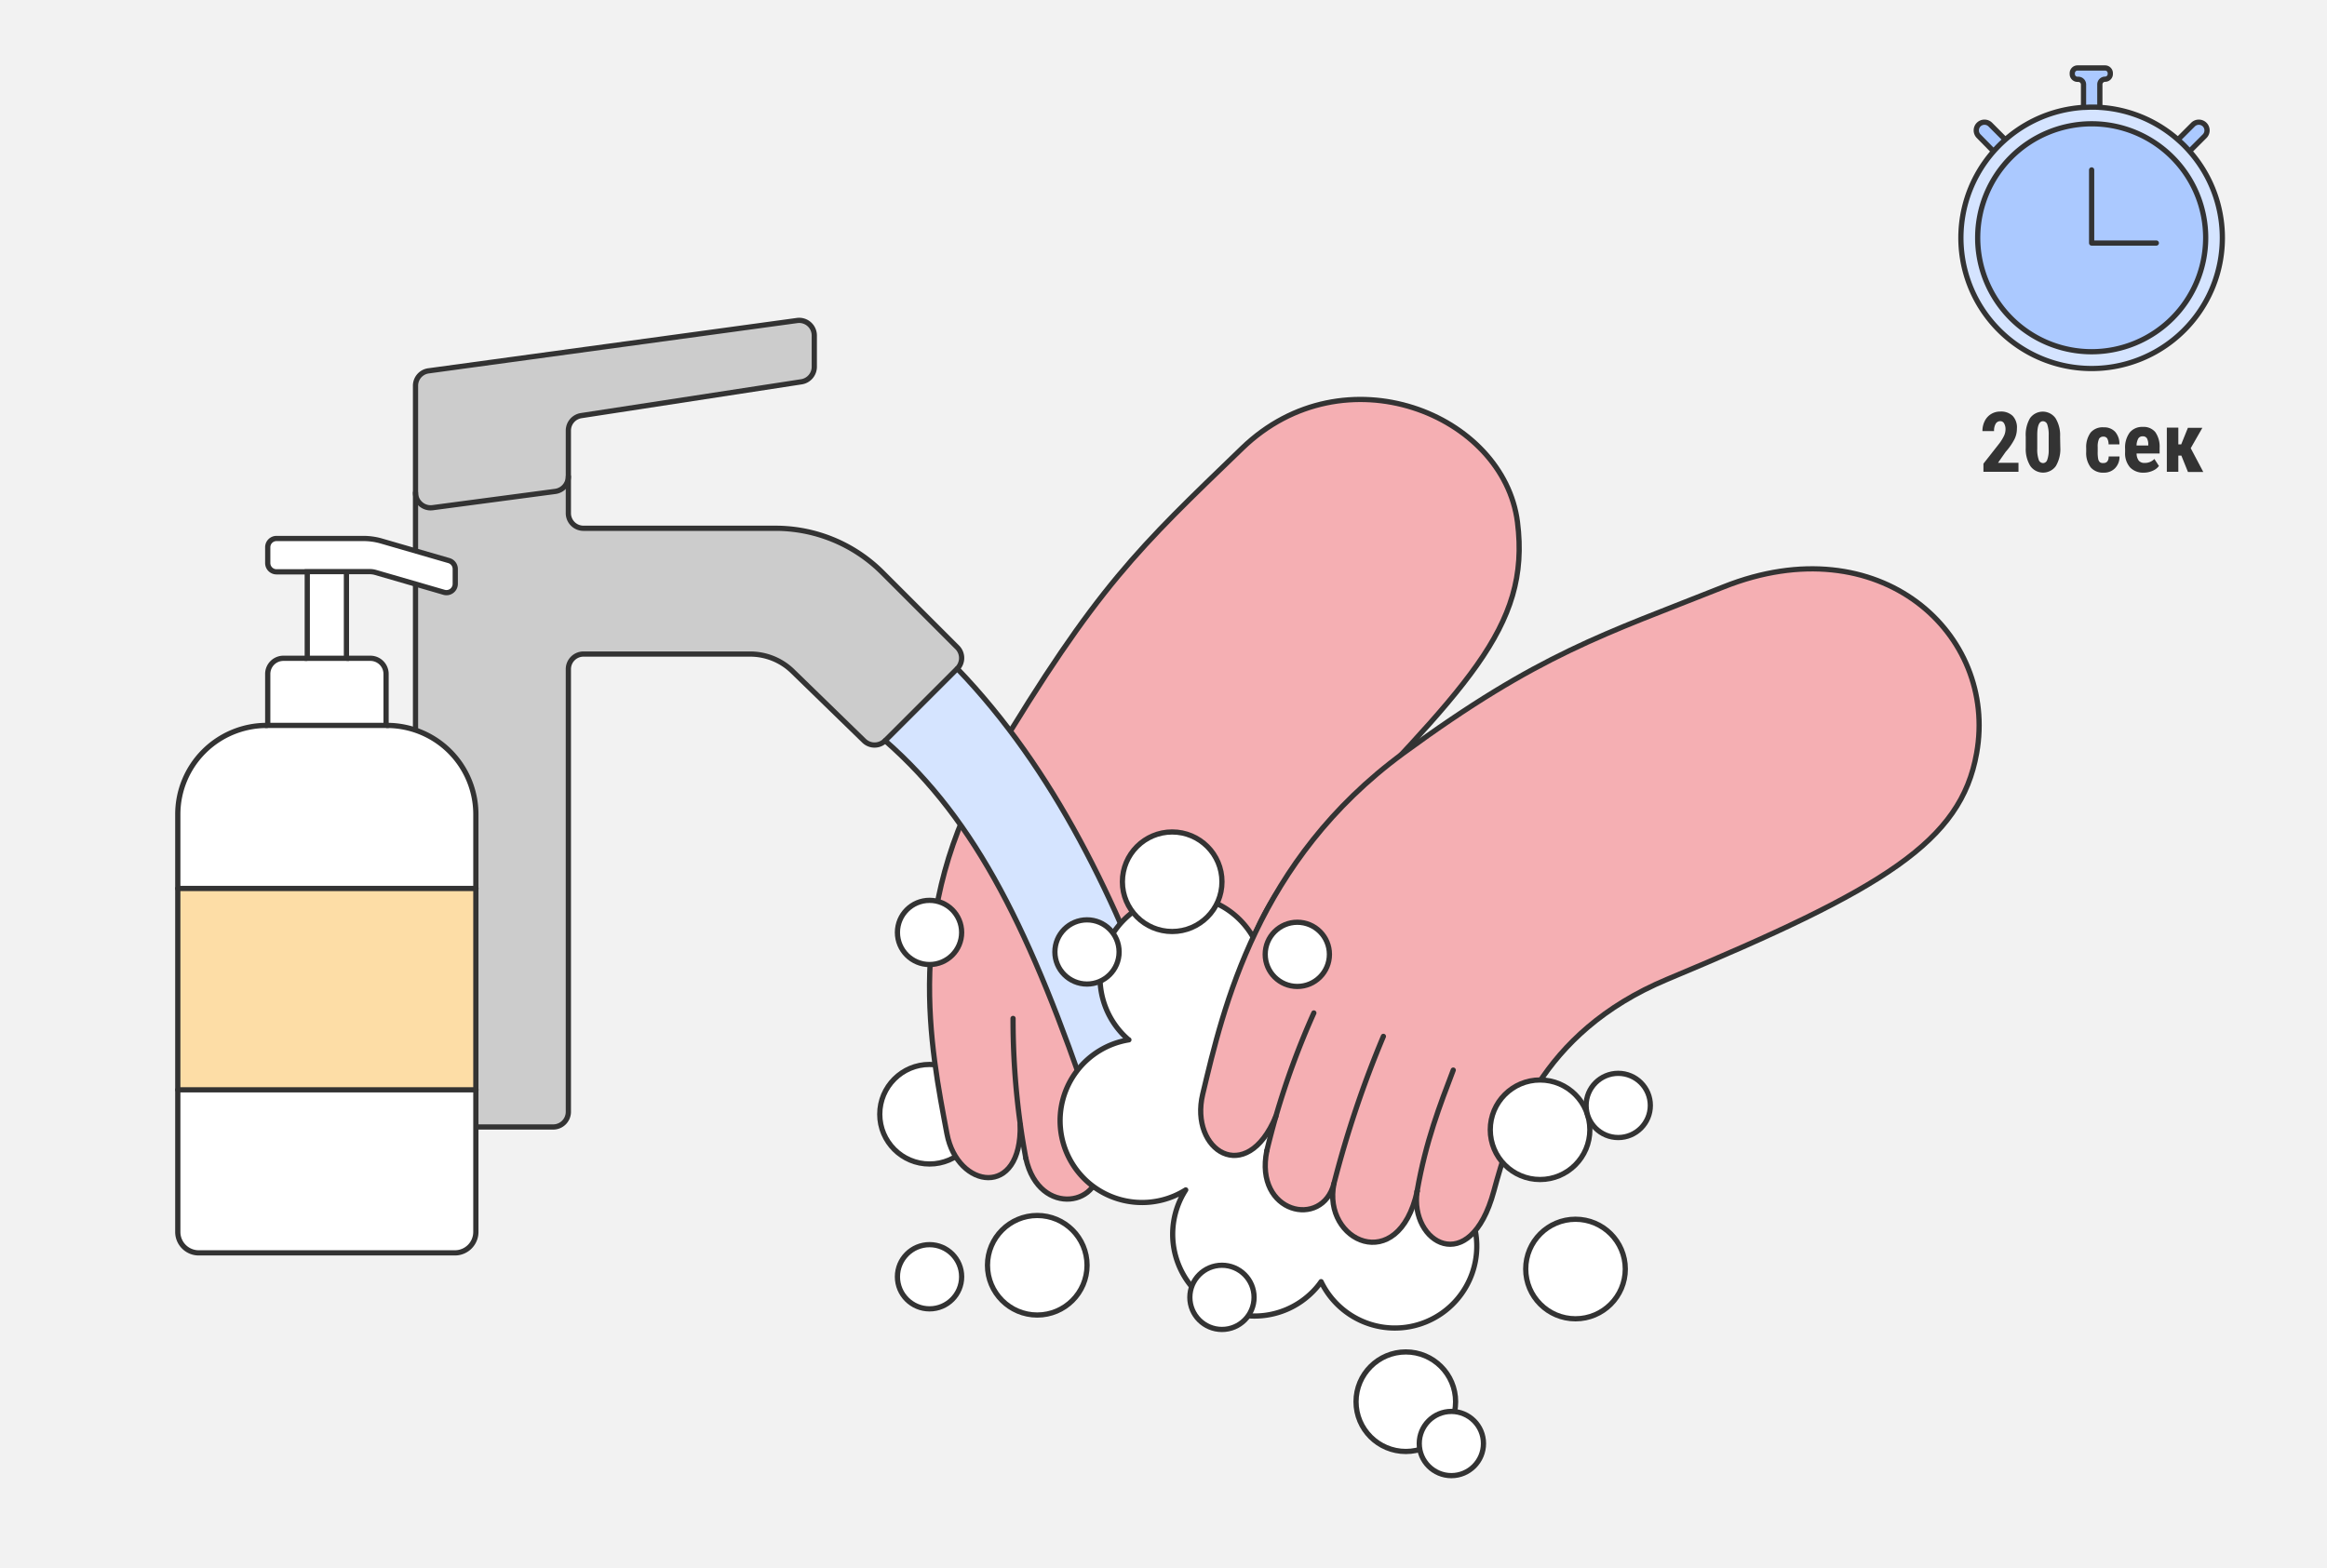 <svg xmlns="http://www.w3.org/2000/svg" viewBox="0 0 445 300"><rect width="445" height="300" fill="#f2f2f2"/><circle cx="177.76" cy="213.13" r="9.52" fill="#fff" stroke="#333" stroke-linecap="round" stroke-linejoin="round"/><path d="M237.54,85.74c19.53-18.86,50-6.53,52.65,14.12,2.62,20.39-10.09,31.69-39.41,62.65-17.71,18.7-15,37.87-13.26,48.78,2.6,16.57-10.36,15.07-12.94,5.78,3.26,15.83-12.29,15.65-14.61,5,1.51,8.58-11.22,11.08-13.79-.47-.41-2.23-.77-4.36-1.06-6.48h0c.39,14.2-12,12.3-14,1.78-3-16.14-8.62-42.45,8.63-71.24C209.87,112,217.83,104.79,237.54,85.74Z" fill="#f5afb3"/><path d="M224.58,217.07c2.58,9.29,15.54,10.79,12.94-5.78-1.72-10.91-4.45-30.08,13.26-48.78,29.32-31,42-42.26,39.41-62.65-2.64-20.65-33.12-33-52.65-14.12-19.71,19.05-27.67,26.25-47.82,59.9-17.25,28.79-11.66,55.1-8.63,71.24,2,10.52,14.39,12.42,14-1.78" fill="none" stroke="#333" stroke-linecap="round" stroke-linejoin="round"/><path d="M196.18,221.58c-.41-2.23-.77-4.36-1.06-6.48a145.48,145.48,0,0,1-1.39-20.29" fill="none" stroke="#333" stroke-linecap="round" stroke-linejoin="round"/><path d="M210,222.05a196.18,196.18,0,0,1-2.76-28.52" fill="none" stroke="#333" stroke-linecap="round" stroke-linejoin="round"/><path d="M224.58,217.07c-2.31-9.13-2.64-16.29-3-23.13" fill="none" stroke="#333" stroke-linecap="round" stroke-linejoin="round"/><path d="M196.18,221.58c2.57,11.55,15.3,9,13.79.47,2.32,10.67,17.87,10.85,14.61-5" fill="none" stroke="#333" stroke-linecap="round" stroke-linejoin="round"/><path d="M223.07,198.83,208.65,212.3c-11.45-33.72-21.7-55.14-39.38-70.62l13.78-13.77C201.63,147.21,213.54,172.21,223.07,198.83Z" fill="#d5e4ff"/><path d="M183.05,123.82a2.89,2.89,0,0,1,0,4.09l-13.78,13.77a2.88,2.88,0,0,1-4.05,0l-13.67-13.3a11.62,11.62,0,0,0-8.07-3.27h-31.9a2.89,2.89,0,0,0-2.89,2.89v84.65a2.9,2.9,0,0,1-2.89,2.89H82.35a2.89,2.89,0,0,1-2.89-2.89V94.25a2.89,2.89,0,0,0,3.27,2.86L106.17,94a2.89,2.89,0,0,0,2.52-2.87v7a2.89,2.89,0,0,0,2.89,2.89H148.3a28.91,28.91,0,0,1,20.45,8.47Z" fill="#ccc"/><path d="M155.68,64.17v6a2.9,2.9,0,0,1-2.46,2.86L111.15,79.5a2.9,2.9,0,0,0-2.46,2.86v8.79A2.89,2.89,0,0,1,106.17,94L82.73,97.11a2.89,2.89,0,0,1-3.27-2.86V73.79A2.87,2.87,0,0,1,82,70.93l70.43-9.62A2.89,2.89,0,0,1,155.68,64.17Z" fill="#ccc"/><path d="M79.46,94.25V212.68a2.89,2.89,0,0,0,2.89,2.89H105.8a2.9,2.9,0,0,0,2.89-2.89V128a2.89,2.89,0,0,1,2.89-2.89h31.9a11.62,11.62,0,0,1,8.07,3.27l13.67,13.3a2.88,2.88,0,0,0,4.05,0l13.78-13.77a2.89,2.89,0,0,0,0-4.09l-14.3-14.3a28.91,28.91,0,0,0-20.45-8.47H111.58a2.89,2.89,0,0,1-2.89-2.89v-7" fill="none" stroke="#333" stroke-linecap="round" stroke-linejoin="round"/><path d="M108.69,91.15A2.89,2.89,0,0,1,106.17,94L82.73,97.11a2.89,2.89,0,0,1-3.27-2.86V73.79A2.87,2.87,0,0,1,82,70.93l70.43-9.62a2.89,2.89,0,0,1,3.29,2.86v6a2.9,2.9,0,0,1-2.46,2.86L111.15,79.5a2.9,2.9,0,0,0-2.46,2.86v8.79Z" fill="none" stroke="#333" stroke-linecap="round" stroke-linejoin="round"/><path d="M169.27,141.68c17.68,15.48,27.93,36.9,39.38,70.62l14.42-13.47c-9.53-26.62-21.44-51.62-40-70.92" fill="none" stroke="#333" stroke-linecap="round" stroke-linejoin="round"/><path d="M215.88,198.9a15.66,15.66,0,0,0-7.67,27.36,15.69,15.69,0,0,0,18.54,1.35,15.65,15.65,0,0,0,25.09,18.6c.29-.34.55-.69.8-1.05a15.66,15.66,0,1,0,25.17-17.88,15.65,15.65,0,1,0-9-29.89,15.66,15.66,0,1,0-27.55-14,15.66,15.66,0,1,0-25.42,15.51Z" fill="#fff" stroke="#333" stroke-linecap="round" stroke-linejoin="round"/><path d="M378,144.06c-3,16.94-17.53,25.88-59.13,43.26-24.61,10.29-30.17,29.48-33.16,40.53-4.54,16.77-16.15,9.87-14.67,0-3.61,16.35-18.23,9.6-15.92-1.47-2.2,8.75-15.29,5.74-12.84-6.27.55-2.28,1.12-4.45,1.73-6.58h0c-5.63,13.59-16.57,6.56-14-4.23,4-16.54,10.32-44.64,38.35-65.21,26.05-19.1,38.48-22.74,61.28-31.83C359.43,100.38,382.06,121.23,378,144.06Z" fill="#f5afb3"/><path d="M271,227.85c-1.48,9.87,10.13,16.77,14.67,0,3-11,8.55-30.24,33.16-40.53C360.45,169.94,375,161,378,144.06c4.08-22.83-18.55-43.68-48.37-31.81-22.8,9.09-35.23,12.73-61.28,31.83-28,20.57-34.4,48.67-38.35,65.21-2.58,10.79,8.36,17.82,14,4.23" fill="none" stroke="#333" stroke-linecap="round" stroke-linejoin="round"/><path d="M242.26,220.11c.55-2.28,1.12-4.45,1.73-6.58a152,152,0,0,1,7.26-19.77" fill="none" stroke="#333" stroke-linecap="round" stroke-linejoin="round"/><path d="M255.1,226.38a201.93,201.93,0,0,1,9.45-28.14" fill="none" stroke="#333" stroke-linecap="round" stroke-linejoin="round"/><path d="M271,227.85c1.67-9.61,4.39-16.52,6.91-23.16" fill="none" stroke="#333" stroke-linecap="round" stroke-linejoin="round"/><path d="M242.26,220.11c-2.45,12,10.64,15,12.84,6.27-2.31,11.07,12.31,17.82,15.92,1.47" fill="none" stroke="#333" stroke-linecap="round" stroke-linejoin="round"/><circle cx="294.51" cy="216.1" r="9.52" fill="#fff" stroke="#333" stroke-linecap="round" stroke-linejoin="round"/><circle cx="301.29" cy="242.74" r="9.52" fill="#fff" stroke="#333" stroke-linecap="round" stroke-linejoin="round"/><circle cx="268.84" cy="268.12" r="9.52" fill="#fff" stroke="#333" stroke-linecap="round" stroke-linejoin="round"/><circle cx="224.16" cy="168.66" r="9.52" fill="#fff" stroke="#333" stroke-linecap="round" stroke-linejoin="round"/><circle cx="198.36" cy="242.02" r="9.52" fill="#fff" stroke="#333" stroke-linecap="round" stroke-linejoin="round"/><circle cx="177.76" cy="244.22" r="6.14" fill="#fff" stroke="#333" stroke-linecap="round" stroke-linejoin="round"/><circle cx="233.68" cy="248.16" r="6.14" fill="#fff" stroke="#333" stroke-linecap="round" stroke-linejoin="round"/><circle cx="248.09" cy="182.55" r="6.14" fill="#fff" stroke="#333" stroke-linecap="round" stroke-linejoin="round"/><circle cx="177.76" cy="178.36" r="6.14" fill="#fff" stroke="#333" stroke-linecap="round" stroke-linejoin="round"/><circle cx="207.87" cy="182.09" r="6.14" fill="#fff" stroke="#333" stroke-linecap="round" stroke-linejoin="round"/><circle cx="277.55" cy="276.12" r="6.14" fill="#fff" stroke="#333" stroke-linecap="round" stroke-linejoin="round"/><circle cx="309.46" cy="211.45" r="6.14" fill="#fff" stroke="#333" stroke-linecap="round" stroke-linejoin="round"/><path d="M421.6,23.83a1.57,1.57,0,0,1,0,2.22l-2.66,2.66-.24.2a22.53,22.53,0,0,0-2.19-2.18l.21-.24,2.66-2.66A1.58,1.58,0,0,1,421.6,23.83Z" fill="#abc9ff"/><path d="M418.7,28.91a25,25,0,1,1-20.28-8.37c.52,0,1-.05,1.57-.05s1.05,0,1.57.05a24.86,24.86,0,0,1,14.95,6.19A22.53,22.53,0,0,1,418.7,28.91Zm3.09,16.58A21.8,21.8,0,1,0,400,67.28,21.82,21.82,0,0,0,421.79,45.49Z" fill="#d5e4ff"/><path d="M400,23.69a21.8,21.8,0,1,1-21.8,21.8A21.82,21.82,0,0,1,400,23.69Z" fill="#abc9ff"/><path d="M403.54,14v.17a1,1,0,0,1-1,1,1,1,0,0,0-1,1v4.39c-.52,0-1-.05-1.57-.05s-1.05,0-1.57.05V16.15a1,1,0,0,0-1-1h-.15a1,1,0,0,1-1-1V14a1,1,0,0,1,1-1h5.27A1,1,0,0,1,403.54,14Z" fill="#abc9ff"/><path d="M383.26,26.49l.21.24a25,25,0,0,0-2.19,2.18l-.24-.2-2.65-2.66a1.57,1.57,0,0,1,0-2.22,1.58,1.58,0,0,1,2.22,0Z" fill="#abc9ff"/><path d="M416.72,26.49l2.66-2.66a1.58,1.58,0,0,1,2.22,0,1.57,1.57,0,0,1,0,2.22l-2.66,2.66" fill="none" stroke="#333" stroke-linecap="round" stroke-linejoin="round"/><path d="M401.56,20.49V16.15a1,1,0,0,1,1-1,1,1,0,0,0,1-1V14a1,1,0,0,0-1-1h-5.27a1,1,0,0,0-1,1v.17a1,1,0,0,0,1,1h.15a1,1,0,0,1,1,1v4.34" fill="none" stroke="#333" stroke-linecap="round" stroke-linejoin="round"/><path d="M418.7,28.91a25,25,0,1,1-20.28-8.37c.52,0,1-.05,1.57-.05s1.05,0,1.57.05a24.86,24.86,0,0,1,14.95,6.19A22.53,22.53,0,0,1,418.7,28.91Z" fill="none" stroke="#333" stroke-linecap="round" stroke-linejoin="round"/><path d="M400,67.28a21.8,21.8,0,1,1,21.8-21.79A21.82,21.82,0,0,1,400,67.28Z" fill="none" stroke="#333" stroke-linecap="round" stroke-linejoin="round"/><polyline points="399.99 32.5 399.99 46.49 412.36 46.49" fill="none" stroke="#333" stroke-linecap="round" stroke-linejoin="round"/><path d="M383.26,26.49l-2.65-2.66a1.58,1.58,0,0,0-2.22,0,1.57,1.57,0,0,0,0,2.22L381,28.71" fill="none" stroke="#333" stroke-linecap="round" stroke-linejoin="round"/><path d="M386,90.25h-6.7V88.69l3.07-3.91a8.69,8.69,0,0,0,.87-1.43,2.94,2.94,0,0,0,.28-1.18,2.19,2.19,0,0,0-.27-1.18.81.81,0,0,0-.75-.43,1,1,0,0,0-.86.5,2.62,2.62,0,0,0-.31,1.4h-2.22a4.19,4.19,0,0,1,.43-1.91,3.26,3.26,0,0,1,1.22-1.35,3.34,3.34,0,0,1,1.78-.48,3.2,3.2,0,0,1,2.36.84A3.24,3.24,0,0,1,385.7,82a4.55,4.55,0,0,1-.46,2,11.63,11.63,0,0,1-1.69,2.43l-1.46,2.09H386Z" fill="#333"/><path d="M394,85.55a6.37,6.37,0,0,1-.86,3.61,3,3,0,0,1-4.86,0,6.15,6.15,0,0,1-.89-3.48V83.56A6.33,6.33,0,0,1,388.2,80a3,3,0,0,1,4.89,0,6.19,6.19,0,0,1,.87,3.52Zm-2.22-2.31a6,6,0,0,0-.26-2,.89.89,0,0,0-.83-.67c-.71,0-1.07.82-1.1,2.46v2.83a5.84,5.84,0,0,0,.27,2.05.89.89,0,0,0,.84.67.85.85,0,0,0,.8-.63,5.32,5.32,0,0,0,.28-1.92Z" fill="#333"/><path d="M402.25,88.57c.64,0,1-.41,1-1.25h2.07a3.11,3.11,0,0,1-.85,2.24,2.91,2.91,0,0,1-2.15.85,3.1,3.1,0,0,1-2.5-1,4.57,4.57,0,0,1-.87-3v-.67a4.71,4.71,0,0,1,.85-3,3,3,0,0,1,2.5-1,2.84,2.84,0,0,1,2.2.87A3.48,3.48,0,0,1,405.3,85h-2.07a2.3,2.3,0,0,0-.24-1.1.81.81,0,0,0-.75-.38.91.91,0,0,0-.83.41,3.59,3.59,0,0,0-.26,1.59v.86a6.72,6.72,0,0,0,.1,1.44,1.15,1.15,0,0,0,.33.6A1,1,0,0,0,402.25,88.57Z" fill="#333"/><path d="M410,90.41a3.47,3.47,0,0,1-2.66-1,4.08,4.08,0,0,1-.95-2.9v-.68a4.81,4.81,0,0,1,.87-3.08,3.06,3.06,0,0,1,2.51-1.09,2.88,2.88,0,0,1,2.4,1,4.83,4.83,0,0,1,.82,3v1.08h-4.4a2.26,2.26,0,0,0,.42,1.38,1.39,1.39,0,0,0,1.13.43,2.47,2.47,0,0,0,1.85-.76l.87,1.34a2.83,2.83,0,0,1-1.18.91A4.11,4.11,0,0,1,410,90.41Zm-1.39-5.19h2.21V85a2.42,2.42,0,0,0-.25-1.15.88.88,0,0,0-.81-.39.92.92,0,0,0-.84.41A2.79,2.79,0,0,0,408.58,85.22Z" fill="#333"/><path d="M417.15,87.15h-.58v3.1h-2.2V81.8h2.2V85h.55l1.28-3.17h2.77l-2.23,3.9,2.4,4.55h-2.93Z" fill="#333"/><path d="M91,208.46v27.19a4,4,0,0,1-4,4H38a4,4,0,0,1-4-4V208.46Z" fill="#fff"/><rect x="34" y="169.95" width="57.02" height="38.51" fill="#fddda6"/><path d="M91,155.76V170H34V155.76a17,17,0,0,1,17-17H74A17,17,0,0,1,91,155.76Z" fill="#fff"/><path d="M87.06,108.88v2.85a1.68,1.68,0,0,1-2.14,1.61l-13.1-3.8a4.18,4.18,0,0,0-1.17-.16H52.88a1.68,1.68,0,0,1-1.68-1.68v-3A1.68,1.68,0,0,1,52.88,103h16.6a12.49,12.49,0,0,1,3.5.5l12.87,3.73A1.67,1.67,0,0,1,87.06,108.88Z" fill="#fff"/><path d="M73.83,128.92v9.84H51.2v-9.84a3,3,0,0,1,3-3H70.83A3,3,0,0,1,73.83,128.92Z" fill="#fff"/><rect x="58.76" y="109.38" width="7.5" height="16.54" fill="#fff"/><path d="M73.83,138.76H74a17,17,0,0,1,17,17v79.89a4,4,0,0,1-4,4H38a4,4,0,0,1-4-4V155.76a17,17,0,0,1,17-17h.2" fill="none" stroke="#333" stroke-miterlimit="10"/><path d="M66.26,125.92h4.57a3,3,0,0,1,3,3v9.84H51.2v-9.84a3,3,0,0,1,3-3h4.56" fill="none" stroke="#333" stroke-miterlimit="10"/><polyline points="66.25 109.38 66.25 125.92 58.76 125.92 58.76 109.38" fill="none" stroke="#333" stroke-miterlimit="10"/><path d="M58.76,109.38H52.88a1.68,1.68,0,0,1-1.68-1.68v-3A1.68,1.68,0,0,1,52.88,103h16.6a12.49,12.49,0,0,1,3.5.5l12.87,3.73a1.67,1.67,0,0,1,1.21,1.61v2.85a1.68,1.68,0,0,1-2.14,1.61l-13.1-3.8a4.18,4.18,0,0,0-1.17-.16H58.76Z" fill="none" stroke="#333" stroke-miterlimit="10"/><line x1="34" y1="169.95" x2="91.02" y2="169.95" fill="none" stroke="#333" stroke-linecap="round" stroke-linejoin="round"/><line x1="34" y1="208.46" x2="91.02" y2="208.46" fill="none" stroke="#333" stroke-linecap="round" stroke-linejoin="round"/></svg>